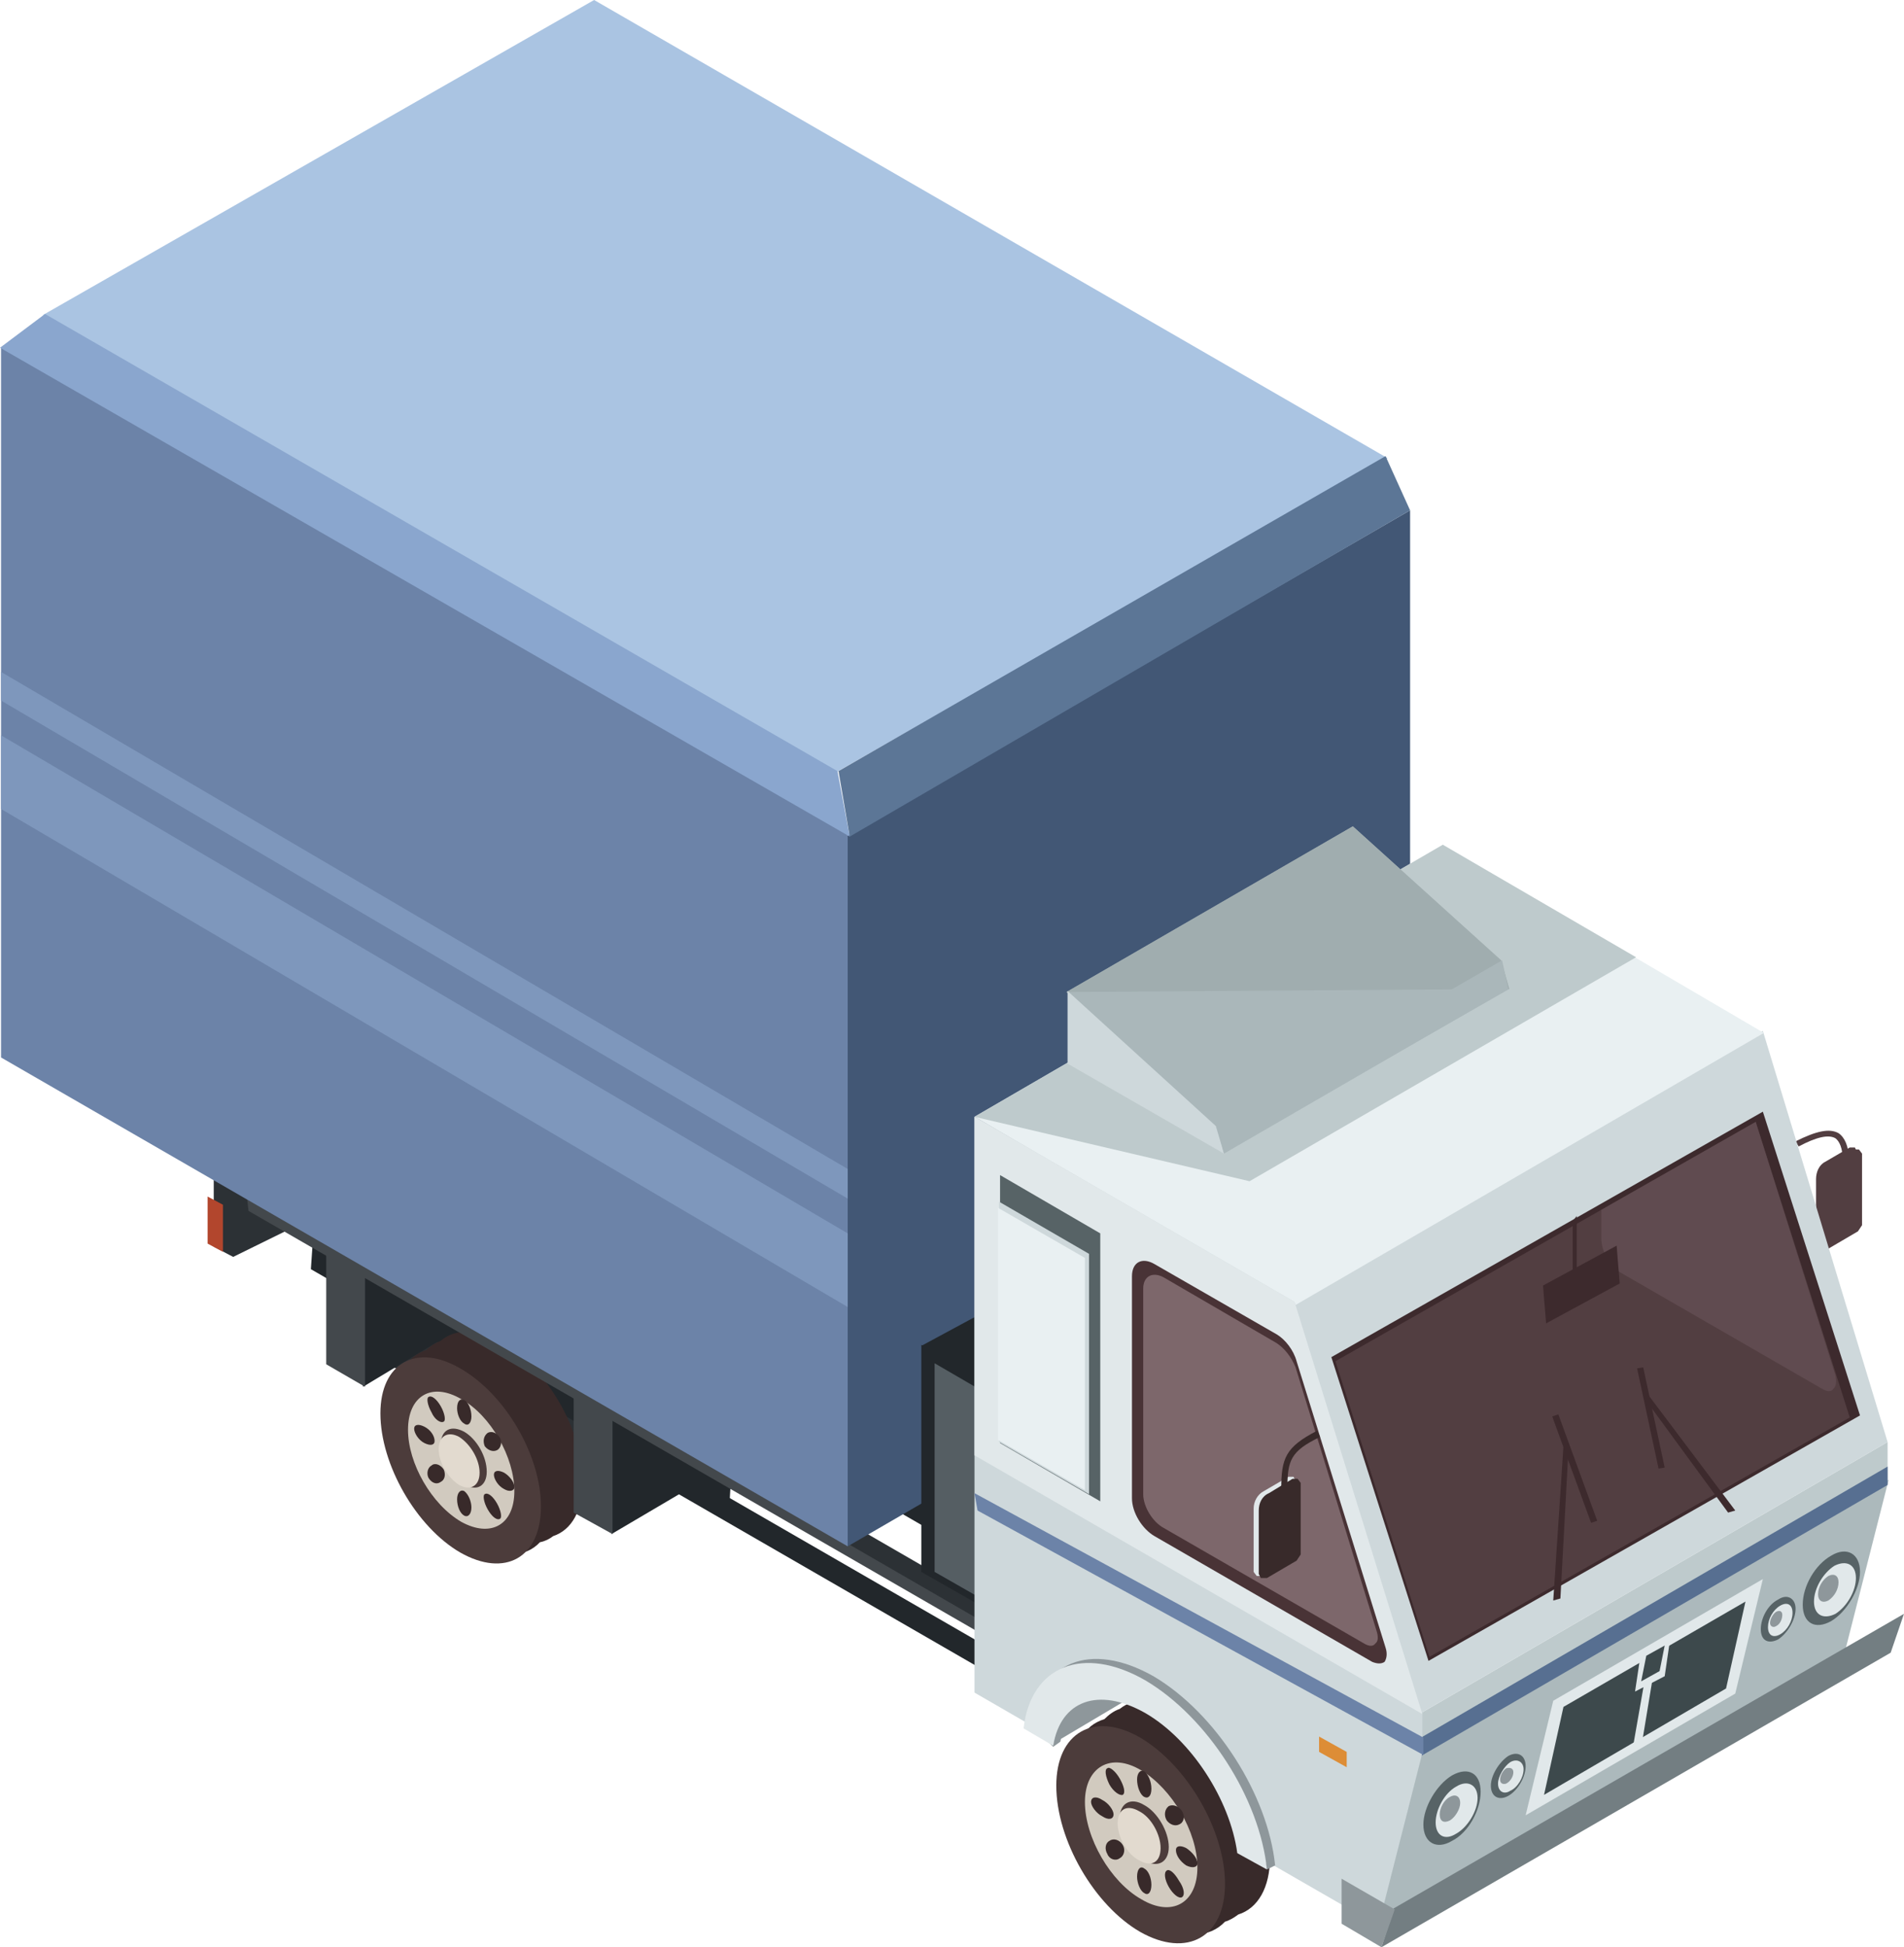 <?xml version="1.0" encoding="UTF-8"?>
<!DOCTYPE svg PUBLIC "-//W3C//DTD SVG 1.1//EN" "http://www.w3.org/Graphics/SVG/1.1/DTD/svg11.dtd">
<!-- Creator: CorelDRAW 2017 -->
<svg xmlns="http://www.w3.org/2000/svg" xml:space="preserve" width="222px" height="227px" version="1.1" style="shape-rendering:geometricPrecision; text-rendering:geometricPrecision; image-rendering:optimizeQuality; fill-rule:evenodd; clip-rule:evenodd"
viewBox="0 0 18.62 19.04"
 xmlns:xlink="http://www.w3.org/1999/xlink">
 <defs>
  <style type="text/css">
   <![CDATA[
    .fil4 {fill:#22272B;fill-rule:nonzero}
    .fil3 {fill:#2C3135;fill-rule:nonzero}
    .fil7 {fill:#382A2A;fill-rule:nonzero}
    .fil17 {fill:#3D2A2D;fill-rule:nonzero}
    .fil32 {fill:#3D494C;fill-rule:nonzero}
    .fil11 {fill:#425775;fill-rule:nonzero}
    .fil6 {fill:#43484C;fill-rule:nonzero}
    .fil25 {fill:#493336;fill-rule:nonzero}
    .fil8 {fill:#4C3C3B;fill-rule:nonzero}
    .fil1 {fill:#523E41;fill-rule:nonzero}
    .fil24 {fill:#555E63;fill-rule:nonzero}
    .fil27 {fill:#576366;fill-rule:nonzero}
    .fil15 {fill:#576F91;fill-rule:nonzero}
    .fil28 {fill:#5C7696;fill-rule:nonzero}
    .fil31 {fill:#604B50;fill-rule:nonzero}
    .fil19 {fill:#6C83A8;fill-rule:nonzero}
    .fil26 {fill:#737E82;fill-rule:nonzero}
    .fil30 {fill:#7D676B;fill-rule:nonzero}
    .fil20 {fill:#7E97BC;fill-rule:nonzero}
    .fil21 {fill:#8AA6CE;fill-rule:nonzero}
    .fil2 {fill:#8E979B;fill-rule:nonzero}
    .fil23 {fill:#A0ADAF;fill-rule:nonzero}
    .fil22 {fill:#AAB7BA;fill-rule:nonzero}
    .fil0 {fill:#AAC4E2;fill-rule:nonzero}
    .fil12 {fill:#ACB9BC;fill-rule:nonzero}
    .fil5 {fill:#B2462D;fill-rule:nonzero}
    .fil14 {fill:#BECACC;fill-rule:nonzero}
    .fil16 {fill:#CED8DB;fill-rule:nonzero}
    .fil9 {fill:#D1CABF;fill-rule:nonzero}
    .fil29 {fill:#DD8D36;fill-rule:nonzero}
    .fil13 {fill:#E1E8EA;fill-rule:nonzero}
    .fil10 {fill:#E2DACF;fill-rule:nonzero}
    .fil18 {fill:#E9F0F2;fill-rule:nonzero}
   ]]>
  </style>
 </defs>
 <g id="Capa_x0020_1">
  <polygon class="fil0" points="13.57,4.48 5.81,0 0.42,3.08 8.18,7.55 "/>
  <path class="fil1" d="M18.16 11.26l-0.02 -0.04 -0.05 0 -0.24 0.14c-0.06,0.03 -0.09,0.1 -0.09,0.17l0 0.61 0.02 0.05 0.05 0 0.3 -0.17 0.03 -0.06 0 -0.7z"/>
  <path class="fil1" d="M18.21 11.28l-0.03 -0.04 -0.05 0 -0.23 0.14c-0.06,0.03 -0.1,0.09 -0.1,0.16l0 0.62 0.02 0.05 0.06 0 0.29 -0.17 0.04 -0.06 0 -0.7z"/>
  <path class="fil1" d="M18.08 11.33l-0.06 0c0,-0.1 -0.03,-0.17 -0.07,-0.2 -0.07,-0.04 -0.19,-0.01 -0.36,0.08l-0.03 -0.05c0.2,-0.1 0.33,-0.13 0.42,-0.08 0.06,0.04 0.1,0.13 0.1,0.25z"/>
  <polygon class="fil2" points="11.61,15.38 10.33,16.15 10.33,17.03 11.61,16.27 "/>
  <polygon class="fil3" points="2.39,11.42 2.09,11.25 2.09,12.19 2.28,12.29 3.5,11.69 "/>
  <polygon class="fil4" points="9.67,16.11 3.83,12.74 3.83,12.99 9.67,16.36 "/>
  <polygon class="fil4" points="12.99,14.82 7.16,11.45 4.66,12.4 10.5,15.77 "/>
  <polygon class="fil3" points="5.93,13.67 3.56,12.3 3.56,13.2 5.93,14.57 "/>
  <polygon class="fil4" points="7.18,13.91 3.1,11.54 3.04,12.41 7.13,14.77 "/>
  <polygon class="fil5" points="2.18,11.78 2.03,11.7 2.03,12.16 2.18,12.24 "/>
  <polygon class="fil4" points="4.29,12.1 3.47,12.09 3.55,13.56 4.28,13.12 "/>
  <polygon class="fil6" points="3.57,12.39 3.19,12.17 3.19,13.34 3.57,13.56 "/>
  <polygon class="fil4" points="6.72,13.55 5.91,13.54 5.98,15 6.71,14.57 "/>
  <path class="fil7" d="M5.7 14.48c0,-0.49 -0.35,-1.1 -0.78,-1.35 -0.25,-0.14 -0.47,-0.14 -0.61,-0.02 -0.05,0.02 -0.1,0.05 -0.14,0.09 -0.19,0.06 -0.31,0.25 -0.31,0.54 0,0.5 0.35,1.1 0.79,1.35 0.26,0.15 0.49,0.14 0.63,-0.01 0.05,-0.01 0.09,-0.03 0.13,-0.06 0.18,-0.06 0.29,-0.25 0.29,-0.54z"/>
  <path class="fil8" d="M5.29 14.73c0,-0.5 -0.35,-1.1 -0.79,-1.35 -0.43,-0.25 -0.78,-0.05 -0.78,0.44 0,0.5 0.35,1.11 0.78,1.36 0.44,0.25 0.79,0.05 0.79,-0.45z"/>
  <path class="fil9" d="M5.03 14.58c0,-0.33 -0.23,-0.74 -0.52,-0.9 -0.29,-0.17 -0.52,-0.03 -0.52,0.3 0,0.33 0.23,0.73 0.52,0.9 0.29,0.16 0.52,0.03 0.52,-0.3z"/>
  <path class="fil7" d="M4.61 13.85c0,-0.07 -0.03,-0.14 -0.07,-0.16 -0.04,-0.02 -0.07,0.01 -0.07,0.08 0,0.06 0.03,0.13 0.07,0.15 0.04,0.03 0.07,-0.01 0.07,-0.07z"/>
  <path class="fil7" d="M4.61 14.74c0,-0.06 -0.03,-0.13 -0.07,-0.16 -0.04,-0.02 -0.07,0.02 -0.07,0.08 0,0.07 0.03,0.14 0.07,0.16 0.04,0.02 0.07,-0.02 0.07,-0.08z"/>
  <path class="fil7" d="M4.93 14.56c0.05,0.03 0.1,0.02 0.1,-0.02 0,-0.05 -0.05,-0.11 -0.1,-0.14 -0.06,-0.03 -0.1,-0.02 -0.1,0.02 0,0.04 0.04,0.11 0.1,0.14z"/>
  <path class="fil7" d="M4.15 14.11c0.06,0.03 0.1,0.02 0.1,-0.02 0,-0.05 -0.04,-0.11 -0.1,-0.14 -0.06,-0.03 -0.1,-0.02 -0.1,0.02 0,0.04 0.04,0.11 0.1,0.14z"/>
  <path class="fil7" d="M4.77 14.76c0.04,0.07 0.09,0.11 0.12,0.09 0.02,-0.01 0.01,-0.08 -0.03,-0.15 -0.04,-0.07 -0.09,-0.11 -0.12,-0.09 -0.02,0.01 -0.01,0.08 0.03,0.15z"/>
  <path class="fil7" d="M4.22 13.81c0.03,0.07 0.09,0.11 0.12,0.09 0.02,-0.01 0.01,-0.08 -0.03,-0.15 -0.04,-0.07 -0.09,-0.11 -0.12,-0.09 -0.02,0.01 -0.01,0.08 0.03,0.15z"/>
  <path class="fil7" d="M4.22 14.33c-0.04,0.02 -0.05,0.08 -0.03,0.12 0.03,0.05 0.08,0.07 0.12,0.04 0.04,-0.02 0.05,-0.07 0.03,-0.12 -0.03,-0.05 -0.09,-0.07 -0.12,-0.04z"/>
  <path class="fil7" d="M4.77 14.01c-0.04,0.03 -0.05,0.08 -0.03,0.13 0.03,0.04 0.08,0.06 0.12,0.04 0.04,-0.02 0.05,-0.08 0.03,-0.12 -0.03,-0.05 -0.08,-0.07 -0.12,-0.05z"/>
  <path class="fil8" d="M4.76 14.39c0,-0.15 -0.1,-0.32 -0.22,-0.39 -0.13,-0.07 -0.23,-0.02 -0.23,0.13 0,0.14 0.1,0.31 0.23,0.38 0.12,0.08 0.22,0.02 0.22,-0.12z"/>
  <path class="fil10" d="M4.69 14.4c0,-0.13 -0.09,-0.28 -0.2,-0.35 -0.11,-0.06 -0.2,-0.01 -0.2,0.12 0,0.13 0.09,0.28 0.2,0.35 0.11,0.06 0.2,0.01 0.2,-0.12z"/>
  <polygon class="fil6" points="5.99,13.87 5.61,13.66 5.61,14.79 5.99,15 "/>
  <polygon class="fil6" points="9.75,15.81 2.4,11.57 2.43,11.84 9.78,16.08 "/>
  <polygon class="fil3" points="9.73,15.72 2.43,11.5 2.42,11.7 9.72,15.92 "/>
  <polygon class="fil11" points="13.79,4.99 8.24,8.2 8.1,11.63 8.29,15.12 13.79,11.93 "/>
  <polygon class="fil12" points="18.47,14.47 13.89,17.13 13.47,18.78 18.05,16.12 "/>
  <polygon class="fil13" points="17.24,15.44 15.19,16.63 14.92,17.75 16.97,16.56 "/>
  <polygon class="fil14" points="18.46,14.1 13.88,16.76 13.88,17.17 18.46,14.51 "/>
  <polygon class="fil15" points="18.46,14.34 13.88,17 13.88,17.18 18.46,14.52 "/>
  <polygon class="fil16" points="17.24,10.08 12.66,12.74 13.88,16.76 18.46,14.1 "/>
  <polygon class="fil17" points="17.24,10.87 13.02,13.27 13.97,16.24 18.19,13.84 "/>
  <polygon class="fil18" points="14.11,8.26 9.53,10.92 12.67,12.76 17.25,10.1 "/>
  <polygon class="fil14" points="14.11,8.26 9.53,10.92 12.22,11.55 16,9.36 "/>
  <polygon class="fil19" points="8.28,8.06 1.34,3.98 0.01,3.4 0.01,10.34 8.29,15.12 8.29,8.19 "/>
  <polygon class="fil20" points="0.01,7.19 0.01,7.91 8.29,12.78 8.29,12.06 "/>
  <polygon class="fil20" points="0.01,6.57 0.01,6.85 8.29,11.72 8.29,11.43 "/>
  <polygon class="fil21" points="8.19,7.54 0.44,3.07 0,3.4 8.31,8.18 "/>
  <polygon class="fil22" points="14.68,9.39 13.23,8.08 10.43,9.7 11.96,11.27 14.76,9.67 "/>
  <polygon class="fil23" points="14.68,9.39 13.23,8.08 10.43,9.7 14.76,9.67 "/>
  <polygon class="fil4" points="10.08,13.77 9.01,13.15 9.01,15.37 10.08,15.98 "/>
  <polygon class="fil24" points="10.12,13.9 9.14,13.33 9.14,15.37 10.12,15.93 "/>
  <polygon class="fil4" points="11.6,12.95 10.53,12.34 9.01,13.16 10.07,13.77 "/>
  <path class="fil7" d="M12.42 18.16c0,-0.52 -0.37,-1.16 -0.83,-1.43 -0.26,-0.14 -0.49,-0.14 -0.64,-0.02 -0.06,0.02 -0.11,0.06 -0.15,0.1 -0.2,0.06 -0.32,0.26 -0.32,0.56 0,0.53 0.37,1.17 0.83,1.43 0.27,0.16 0.52,0.15 0.67,-0.01 0.04,-0.01 0.09,-0.04 0.13,-0.07 0.19,-0.06 0.31,-0.26 0.31,-0.56z"/>
  <path class="fil8" d="M11.98 18.42c0,-0.52 -0.37,-1.16 -0.83,-1.43 -0.45,-0.26 -0.82,-0.05 -0.82,0.47 0,0.53 0.37,1.17 0.82,1.43 0.46,0.26 0.83,0.05 0.83,-0.47z"/>
  <path class="fil9" d="M11.71 18.26c0,-0.35 -0.25,-0.77 -0.55,-0.95 -0.3,-0.18 -0.55,-0.03 -0.55,0.31 0,0.35 0.25,0.78 0.55,0.95 0.3,0.18 0.55,0.04 0.55,-0.31z"/>
  <path class="fil7" d="M11.26 17.49c0,-0.07 -0.03,-0.14 -0.07,-0.17 -0.04,-0.02 -0.07,0.02 -0.07,0.08 0,0.07 0.03,0.15 0.07,0.17 0.04,0.02 0.07,-0.01 0.07,-0.08z"/>
  <path class="fil7" d="M11.26 18.43c0,-0.07 -0.03,-0.14 -0.07,-0.16 -0.04,-0.03 -0.07,0.01 -0.07,0.08 0,0.06 0.03,0.14 0.07,0.16 0.04,0.03 0.07,-0.01 0.07,-0.08z"/>
  <path class="fil7" d="M11.6 18.24c0.06,0.03 0.11,0.02 0.11,-0.02 0,-0.05 -0.05,-0.11 -0.11,-0.15 -0.06,-0.03 -0.1,-0.02 -0.1,0.02 0,0.05 0.04,0.11 0.1,0.15z"/>
  <path class="fil7" d="M10.78 17.76c0.06,0.04 0.11,0.03 0.11,-0.02 0,-0.04 -0.05,-0.11 -0.11,-0.14 -0.06,-0.04 -0.11,-0.03 -0.11,0.02 0,0.04 0.05,0.11 0.11,0.14z"/>
  <path class="fil7" d="M11.43 18.45c0.04,0.07 0.1,0.12 0.13,0.1 0.03,-0.02 0.02,-0.09 -0.03,-0.16 -0.04,-0.07 -0.09,-0.12 -0.12,-0.1 -0.03,0.02 -0.02,0.09 0.02,0.16z"/>
  <path class="fil7" d="M10.85 17.45c0.04,0.07 0.1,0.11 0.13,0.1 0.03,-0.02 0.01,-0.09 -0.03,-0.16 -0.04,-0.07 -0.1,-0.12 -0.12,-0.1 -0.03,0.01 -0.02,0.08 0.02,0.16z"/>
  <path class="fil7" d="M10.85 18c-0.04,0.02 -0.05,0.08 -0.02,0.13 0.02,0.05 0.08,0.07 0.12,0.04 0.04,-0.02 0.06,-0.08 0.03,-0.13 -0.03,-0.05 -0.09,-0.07 -0.13,-0.04z"/>
  <path class="fil7" d="M11.43 17.66c-0.04,0.03 -0.05,0.09 -0.02,0.14 0.03,0.04 0.08,0.06 0.12,0.04 0.05,-0.02 0.06,-0.08 0.03,-0.13 -0.03,-0.05 -0.09,-0.07 -0.13,-0.05z"/>
  <path class="fil8" d="M11.43 18.06c0,-0.15 -0.11,-0.34 -0.24,-0.41 -0.13,-0.08 -0.24,-0.02 -0.24,0.13 0,0.15 0.11,0.34 0.24,0.41 0.13,0.08 0.24,0.02 0.24,-0.13z"/>
  <path class="fil10" d="M11.35 18.07c0,-0.13 -0.09,-0.3 -0.21,-0.36 -0.12,-0.07 -0.21,-0.02 -0.21,0.12 0,0.13 0.09,0.3 0.21,0.36 0.12,0.07 0.21,0.02 0.21,-0.12z"/>
  <path class="fil16" d="M12.66 12.73l-3.13 -1.81 0 5.63 0.83 0.48c0.07,-0.45 0.46,-0.61 0.93,-0.33 0.47,0.27 0.87,0.87 0.94,1.41l1.25 0.72 0.43 -1.69 0 -0.38 -1.25 -4.03z"/>
  <polygon class="fil13" points="12.66,12.73 9.53,10.92 9.53,14.23 13.91,16.76 "/>
  <path class="fil25" d="M12.68 13.31c-0.03,-0.11 -0.11,-0.21 -0.19,-0.26l-1.2 -0.69c-0.12,-0.07 -0.22,-0.02 -0.22,0.12l0 2.17c0,0.14 0.1,0.3 0.22,0.37l2.13 1.23c0.05,0.02 0.09,0.02 0.12,0 0.02,-0.03 0.03,-0.08 0.01,-0.14l-0.87 -2.8z"/>
  <polygon class="fil26" points="18.62,15.78 13.63,18.66 13.51,19.04 18.49,16.16 "/>
  <polygon class="fil2" points="13.64,18.67 13.12,18.37 13.12,18.81 13.51,19.04 "/>
  <path class="fil2" d="M10.37 17.03c0.07,-0.43 0.45,-0.58 0.91,-0.32 0.45,0.26 1.04,1.05 1.11,1.57l0.08 -0.04c-0.07,-0.69 -0.58,-1.49 -1.19,-1.85 -0.62,-0.35 -1.12,-0.14 -1.2,0.48l0.22 0.21 0.07 -0.05z"/>
  <path class="fil13" d="M10.3 17.07c0.07,-0.44 0.44,-0.58 0.9,-0.32 0.45,0.26 0.83,0.85 0.9,1.37l0.29 0.16c-0.07,-0.69 -0.58,-1.49 -1.19,-1.85 -0.61,-0.35 -1.12,-0.14 -1.19,0.47l0.29 0.17z"/>
  <polygon class="fil27" points="10.76,12.06 9.78,11.49 9.78,14.11 10.76,14.68 "/>
  <polygon class="fil16" points="10.65,12.26 9.77,11.75 9.77,14.1 10.65,14.61 "/>
  <polygon class="fil18" points="10.61,12.3 9.76,11.81 9.76,14.08 10.61,14.57 "/>
  <polygon class="fil28" points="13.55,4.46 8.2,7.54 8.31,8.18 13.79,4.99 "/>
  <polygon class="fil16" points="11.89,11.01 10.44,9.69 10.44,10.4 11.97,11.28 "/>
  <polygon class="fil22" points="14.69,9.39 11.9,11 11.97,11.28 14.75,9.67 "/>
  <polygon class="fil29" points="13.17,17.13 12.9,16.98 12.9,17.13 13.17,17.28 "/>
  <path class="fil30" d="M12.67 13.37c-0.04,-0.1 -0.11,-0.19 -0.19,-0.24l-1.1 -0.64c-0.11,-0.06 -0.2,-0.01 -0.2,0.11l0 2.01c0,0.12 0.09,0.27 0.2,0.33l1.96 1.13c0.05,0.03 0.09,0.03 0.11,0 0.03,-0.02 0.03,-0.07 0.01,-0.13l-0.79 -2.57z"/>
  <polygon class="fil1" points="17.17,10.97 13.06,13.31 13.98,16.2 18.09,13.86 "/>
  <path class="fil31" d="M15.86 12.45l1.96 1.13c0.05,0.03 0.09,0.03 0.11,0 0.03,-0.03 0.03,-0.07 0.02,-0.13l-0.61 -1.94 -0.17 -0.54 -1.51 0.86 0 0.28c0,0.13 0.09,0.28 0.2,0.34z"/>
  <polygon class="fil19" points="13.92,16.99 9.53,14.6 9.56,14.77 13.92,17.16 "/>
  <path class="fil27" d="M14.48 17.52c0,-0.18 -0.12,-0.25 -0.28,-0.16 -0.15,0.09 -0.28,0.31 -0.28,0.48 0,0.18 0.13,0.25 0.28,0.16 0.16,-0.08 0.28,-0.3 0.28,-0.48z"/>
  <path class="fil27" d="M14.92 17.27c0,-0.11 -0.08,-0.15 -0.17,-0.1 -0.09,0.06 -0.17,0.19 -0.17,0.29 0,0.11 0.08,0.15 0.17,0.1 0.09,-0.05 0.17,-0.18 0.17,-0.29z"/>
  <path class="fil13" d="M14.45 17.58c0,-0.13 -0.1,-0.18 -0.21,-0.11 -0.11,0.06 -0.2,0.22 -0.2,0.35 0,0.13 0.09,0.18 0.2,0.11 0.11,-0.06 0.21,-0.22 0.21,-0.35z"/>
  <path class="fil2" d="M14.28 17.63c0,-0.07 -0.05,-0.09 -0.1,-0.06 -0.06,0.03 -0.1,0.11 -0.1,0.17 0,0.07 0.04,0.09 0.1,0.06 0.05,-0.03 0.1,-0.11 0.1,-0.17z"/>
  <path class="fil27" d="M18.19 15.37c0,-0.18 -0.13,-0.25 -0.28,-0.16 -0.16,0.09 -0.28,0.3 -0.28,0.48 0,0.18 0.12,0.25 0.28,0.16 0.15,-0.09 0.28,-0.31 0.28,-0.48z"/>
  <path class="fil13" d="M18.15 15.43c0,-0.13 -0.09,-0.18 -0.21,-0.12 -0.11,0.07 -0.2,0.22 -0.2,0.35 0,0.13 0.09,0.18 0.21,0.12 0.11,-0.07 0.2,-0.22 0.2,-0.35z"/>
  <path class="fil2" d="M17.98 15.47c0,-0.06 -0.04,-0.09 -0.1,-0.06 -0.06,0.04 -0.1,0.11 -0.1,0.18 0,0.06 0.04,0.09 0.1,0.06 0.06,-0.04 0.1,-0.11 0.1,-0.18z"/>
  <path class="fil13" d="M14.9 17.3c0,-0.07 -0.06,-0.11 -0.13,-0.07 -0.06,0.04 -0.12,0.14 -0.12,0.21 0,0.08 0.06,0.11 0.12,0.07 0.07,-0.03 0.13,-0.13 0.13,-0.21z"/>
  <path class="fil2" d="M14.8 17.33c0,-0.04 -0.03,-0.05 -0.07,-0.04 -0.03,0.02 -0.06,0.07 -0.06,0.11 0,0.04 0.03,0.05 0.06,0.04 0.04,-0.02 0.07,-0.07 0.07,-0.11z"/>
  <path class="fil27" d="M17.56 15.73c0,-0.1 -0.08,-0.15 -0.17,-0.09 -0.1,0.05 -0.17,0.18 -0.17,0.29 0,0.11 0.07,0.15 0.17,0.1 0.09,-0.06 0.17,-0.19 0.17,-0.3z"/>
  <path class="fil13" d="M17.53 15.77c0,-0.08 -0.05,-0.11 -0.12,-0.07 -0.07,0.04 -0.12,0.13 -0.12,0.21 0,0.08 0.05,0.11 0.12,0.07 0.07,-0.04 0.12,-0.13 0.12,-0.21z"/>
  <path class="fil2" d="M17.43 15.79c0,-0.03 -0.02,-0.05 -0.06,-0.03 -0.03,0.02 -0.06,0.07 -0.06,0.11 0,0.03 0.03,0.05 0.06,0.03 0.04,-0.02 0.06,-0.07 0.06,-0.11z"/>
  <path class="fil13" d="M12.67 14.48l-0.02 -0.04 -0.05 0 -0.24 0.14c-0.06,0.03 -0.1,0.1 -0.1,0.17l0 0.62 0.03 0.04 0.05 0 0.3 -0.17 0.03 -0.06 0 -0.7z"/>
  <path class="fil7" d="M12.72 14.5l-0.03 -0.04 -0.05 0 -0.23 0.14c-0.07,0.03 -0.1,0.1 -0.1,0.17l0 0.62 0.02 0.04 0.06 0 0.29 -0.17 0.04 -0.06 0 -0.7z"/>
  <path class="fil7" d="M12.59 14.56l-0.06 0c0,-0.3 0.04,-0.41 0.35,-0.57l0.03 0.06c-0.29,0.14 -0.32,0.23 -0.32,0.51z"/>
  <polygon class="fil17" points="15.81,12.18 15.09,12.57 15.12,12.94 15.84,12.55 "/>
  <polygon class="fil17" points="15.42,11.89 15.38,11.94 15.38,12.45 15.42,12.41 "/>
  <polygon class="fil17" points="15.34,14.15 15.29,14.14 15.19,15.65 15.26,15.63 "/>
  <polygon class="fil17" points="15.24,13.83 15.18,13.85 15.56,14.89 15.62,14.87 "/>
  <polygon class="fil17" points="16.08,13.67 16.12,13.64 16.97,14.77 16.9,14.79 "/>
  <polygon class="fil17" points="16.01,13.38 16.07,13.37 16.28,14.35 16.22,14.36 "/>
  <polygon class="fil32" points="17.07,15.66 15.29,16.69 15.1,17.55 16.88,16.51 "/>
  <polygon class="fil13" points="16.21,16.12 16.14,16.11 15.97,17.08 16.05,17.09 "/>
  <polygon class="fil13" points="16.34,15.98 16.05,16.14 15.99,16.54 16.28,16.39 "/>
  <polygon class="fil32" points="16.28,16.09 16.1,16.19 16.05,16.44 16.23,16.34 "/>
 </g>
</svg>
